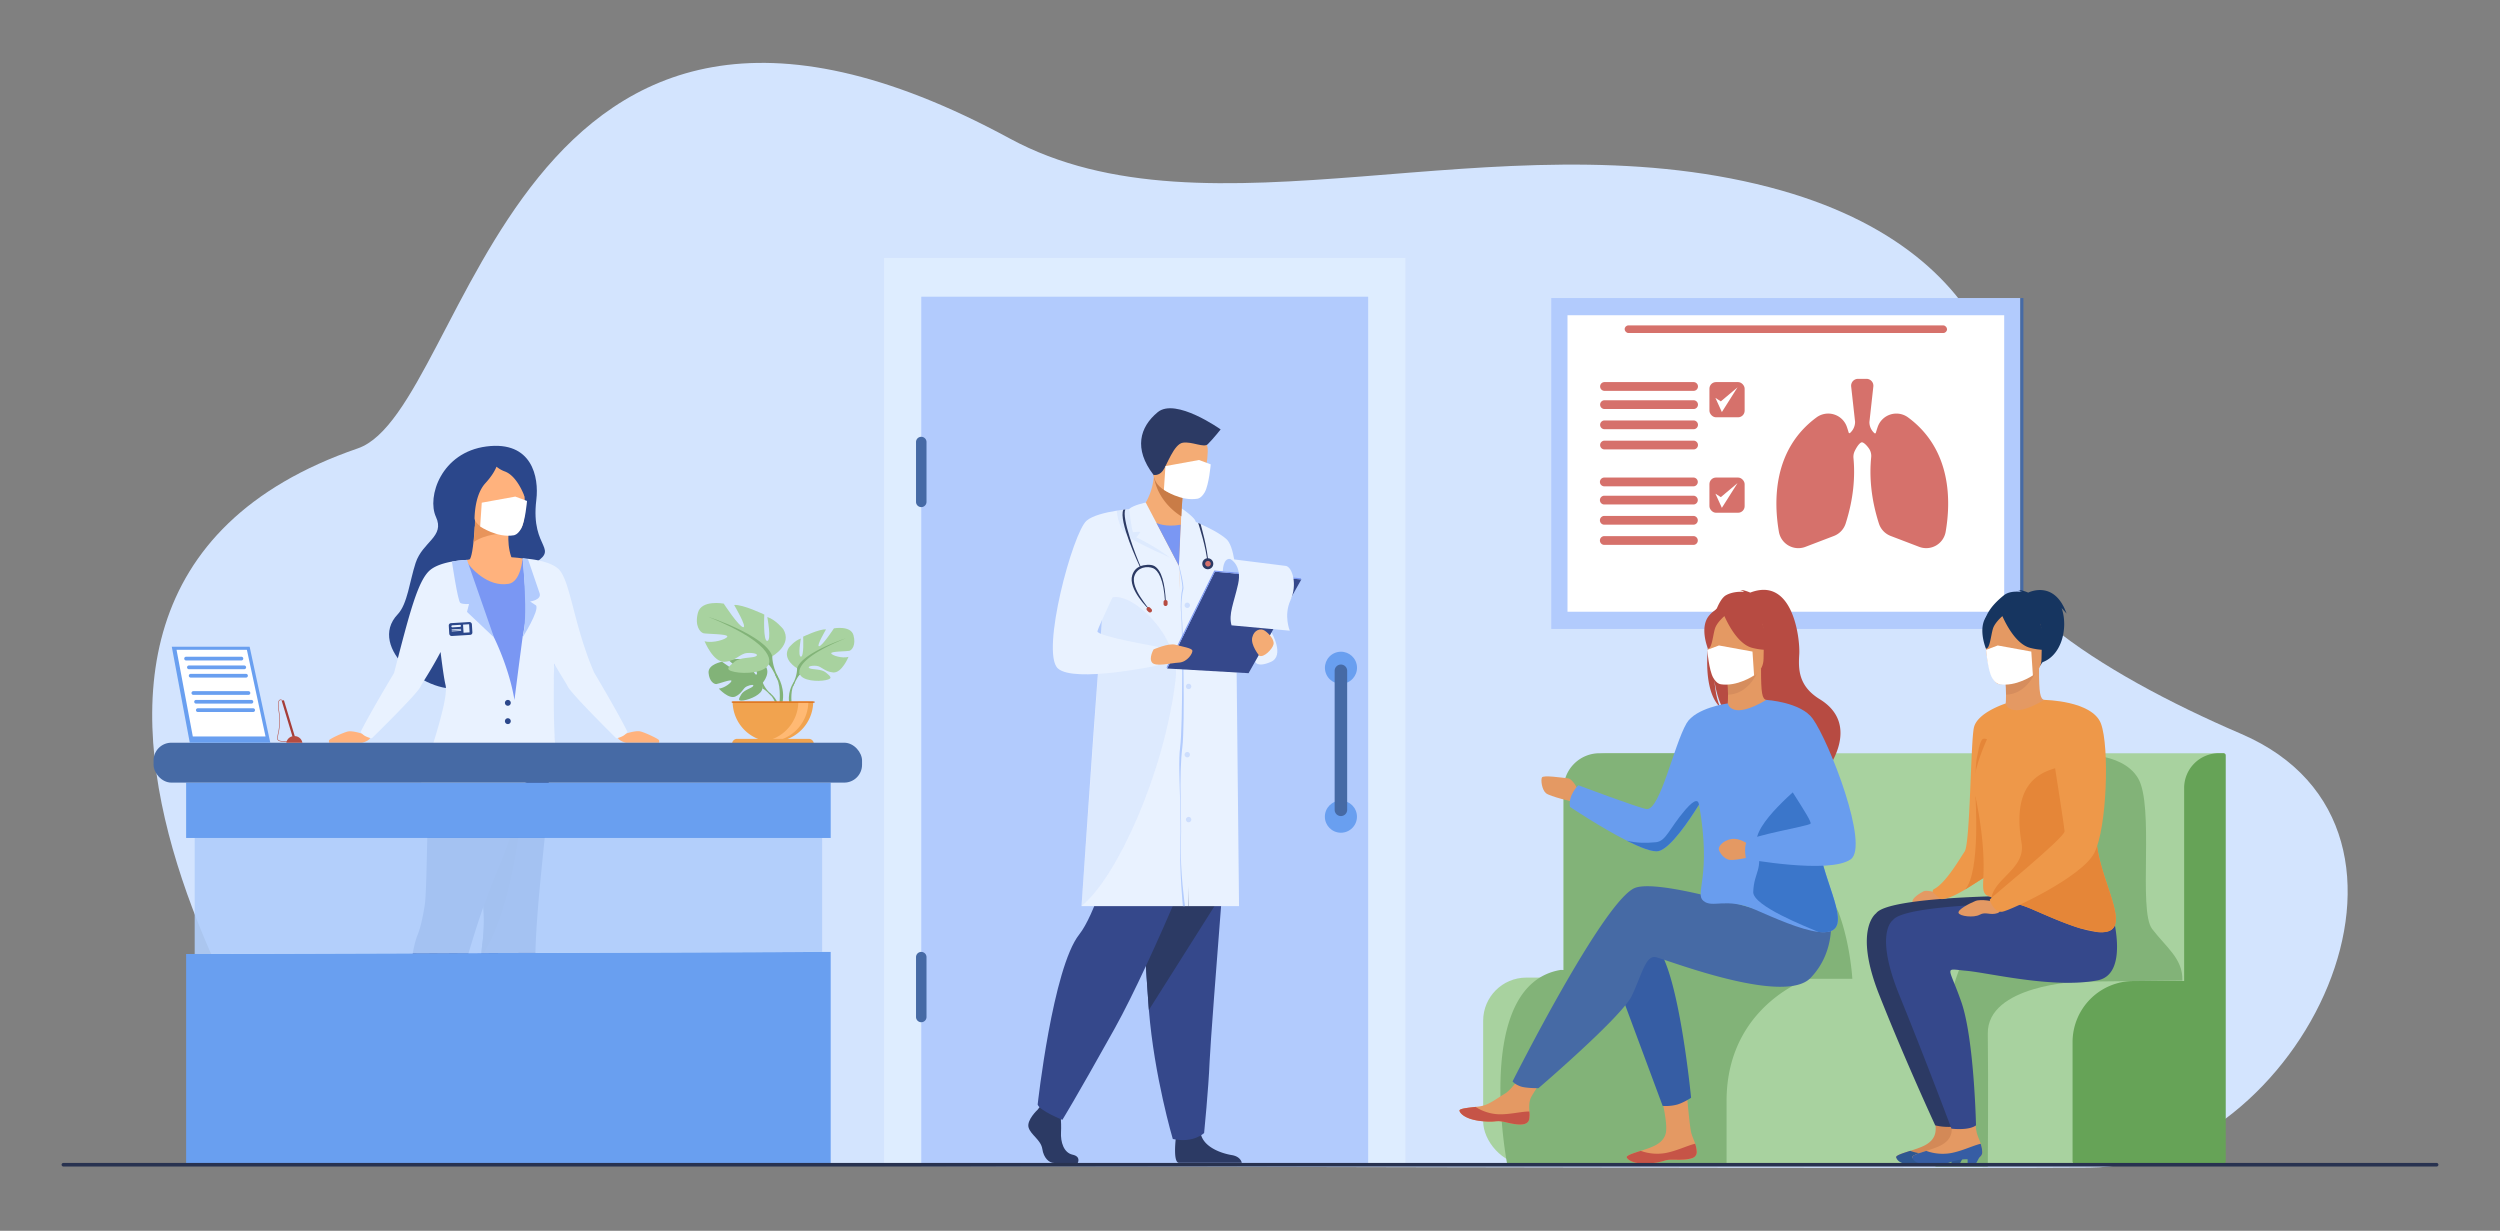 <svg id="Layer_1" data-name="Layer 1" xmlns="http://www.w3.org/2000/svg" width="2913.56" height="1434.44" viewBox="0 0 2913.56 1434.44">
  <rect x="0" y="0" width="2913.56" height="1434.44" fill="#808080" stroke="none"/>
  <defs>
    <style>
      .cls-1 {
        fill: #d3e4fe;
      }

      .cls-2, .cls-41, .cls-43 {
        fill: #b2cbfd;
      }

      .cls-3 {
        fill: #fff;
      }

      .cls-4 {
        fill: #466aa5;
      }

      .cls-5 {
        fill: #d6716b;
      }

      .cls-6 {
        fill: #deedff;
      }

      .cls-7 {
        fill: #a8d29f;
      }

      .cls-8 {
        fill: #66a357;
      }

      .cls-9 {
        fill: #82b378;
      }

      .cls-10 {
        fill: #e49963;
      }

      .cls-11 {
        fill: #d38957;
      }

      .cls-12 {
        fill: #2f5791;
      }

      .cls-13 {
        fill: #2c3a64;
      }

      .cls-14 {
        fill: #c65447;
      }

      .cls-15 {
        fill: #365da4;
      }

      .cls-16 {
        fill: #b74b42;
      }

      .cls-17 {
        fill: #d68d5d;
      }

      .cls-18 {
        fill: #699dee;
      }

      .cls-19 {
        fill: #3b76ca;
      }

      .cls-20 {
        fill: #35488b;
      }

      .cls-21 {
        fill: #ee9849;
      }

      .cls-22 {
        fill: #163560;
      }

      .cls-23 {
        fill: #e58638;
      }

      .cls-24 {
        fill: #f1a34f;
      }

      .cls-25 {
        fill: #ffb973;
      }

      .cls-26 {
        fill: #d86713;
      }

      .cls-27 {
        fill: #ffb27d;
      }

      .cls-28 {
        fill: #ad7041;
      }

      .cls-29 {
        fill: #415da5;
      }

      .cls-30 {
        fill: #355493;
      }

      .cls-31 {
        fill: #b84c42;
      }

      .cls-32 {
        fill: #2b478b;
      }

      .cls-33 {
        fill: #7a97f3;
      }

      .cls-34 {
        fill: #e8945b;
      }

      .cls-35 {
        fill: #e9f2ff;
      }

      .cls-36 {
        fill: #699ff0;
      }

      .cls-37 {
        fill: #afcdfb;
        opacity: 0.9;
      }

      .cls-38 {
        fill: #a53d38;
      }

      .cls-39 {
        fill: #b64c41;
      }

      .cls-40 {
        fill: #f4ac75;
      }

      .cls-41 {
        opacity: 0.2;
      }

      .cls-42 {
        fill: #c97c47;
      }

      .cls-43 {
        opacity: 0.5;
      }

      .cls-44 {
        fill: #283250;
      }
    </style>
  </defs>
  <g>
    <path class="cls-1" d="M417,522.55c131.21-45.14,177-677.14,759.79-361.14C1408.56,287.08,1742.3,135,2061.9,218.13c293.51,76.33,300.26,296.53,263.15,375.8-40.55,86.62,121.16,190.18,286.77,261.31,259.78,111.56,68.75,503.66-176.67,505.53S386.74,1357,386.74,1357-103.9,701.77,417,522.55Z"/>
    <g>
      <rect class="cls-2" x="1807.88" y="347.35" width="546.8" height="385.63" transform="translate(4162.55 1080.32) rotate(180)"/>
      <rect class="cls-3" x="1826.81" y="367.39" width="508.94" height="345.54" transform="translate(4162.55 1080.32) rotate(180)"/>
      <rect class="cls-4" x="2354.51" y="347.35" width="3.62" height="385.63" transform="translate(4712.64 1080.32) rotate(180)"/>
      <path class="cls-5" d="M2116.94,486.51a23,23,0,0,1,35.47,11.06c.71,2.08,1.42,4.29,2.09,6.61a1,1,0,0,0,1.58.42l.15-.14a17.39,17.39,0,0,0,5.73-12.84l-4.57-41.16a8.05,8.05,0,0,1,8-8.95h9.85a8.06,8.06,0,0,1,8,8.94l-4.58,41.42a17.15,17.15,0,0,0,5.86,12.95l.07.06a1,1,0,0,0,1.55-.45c.7-2.42,1.42-4.7,2.17-6.86a23,23,0,0,1,35.46-11.06c51.11,37.7,49.78,98.38,43.76,133.19a23,23,0,0,1-30.94,17.58l-33.15-12.67a23.08,23.08,0,0,1-13.71-14.47c-9.65-30.15-11.13-56.23-9-77.34a15.26,15.26,0,0,0-2.85-10.46v0c-3.95-5.46-6.87-6.89-8-6.87-1.3,0-4.48,2.32-8.33,10.17a15.61,15.61,0,0,0-1.46,8.27c1.95,20.93.35,46.64-9.14,76.28a23,23,0,0,1-13.7,14.44l-33.15,12.67a23,23,0,0,1-30.93-17.55C2067.16,584.93,2065.81,524.22,2116.94,486.51Z"/>
      <g>
        <path class="cls-5" d="M1869.93,556.55h103.82a5.12,5.12,0,0,1,0,10.23H1869.93a5.12,5.12,0,1,1,0-10.23Z"/>
        <path class="cls-5" d="M1869.93,577.72h103.82a5.12,5.12,0,0,1,0,10.23H1869.93a5.12,5.12,0,1,1,0-10.23Z"/>
        <path class="cls-5" d="M1869.93,601.26h103.82a5.12,5.12,0,0,1,0,10.23H1869.93a5.12,5.12,0,1,1,0-10.23Z"/>
        <path class="cls-5" d="M1869.93,624.8h103.82a5.12,5.12,0,0,1,0,10.23H1869.93a5.12,5.12,0,1,1,0-10.23Z"/>
        <path class="cls-5" d="M1869.93,445.29h103.82a5.13,5.13,0,0,1,5.11,5.11h0a5.13,5.13,0,0,1-5.11,5.12H1869.93a5.14,5.14,0,0,1-5.12-5.12h0A5.13,5.13,0,0,1,1869.93,445.29Z"/>
        <path class="cls-5" d="M1869.93,466.47h103.82a5.13,5.13,0,0,1,5.11,5.11h0a5.13,5.13,0,0,1-5.11,5.11H1869.93a5.13,5.13,0,0,1-5.12-5.11h0A5.13,5.13,0,0,1,1869.93,466.47Z"/>
        <path class="cls-5" d="M1869.93,490h103.82a5.13,5.13,0,0,1,5.11,5.11h0a5.13,5.13,0,0,1-5.11,5.11H1869.93a5.13,5.13,0,0,1-5.12-5.11h0A5.13,5.13,0,0,1,1869.93,490Z"/>
        <path class="cls-5" d="M1869.93,513.54h103.82a5.13,5.13,0,0,1,5.11,5.12h0a5.13,5.13,0,0,1-5.11,5.11H1869.93a5.13,5.13,0,0,1-5.12-5.11h0A5.14,5.14,0,0,1,1869.93,513.54Z"/>
      </g>
      <rect class="cls-5" x="1992.21" y="445.29" width="41.04" height="41.04" rx="7.69" transform="translate(4025.46 931.62) rotate(180)"/>
      <rect class="cls-5" x="1992.21" y="556.55" width="41.04" height="41.04" rx="7.69" transform="translate(4025.46 1154.13) rotate(180)"/>
      <polygon class="cls-3" points="1999.17 575.32 2006.71 591.86 2024.97 563.01 2005.49 579.39 1999.17 575.32"/>
      <polygon class="cls-3" points="1999.17 463.69 2006.71 480.23 2024.97 451.38 2005.49 467.77 1999.17 463.69"/>
      <rect class="cls-5" x="1893.42" y="379.21" width="375.72" height="8.91" rx="4.45" transform="translate(4162.55 767.33) rotate(-180)"/>
    </g>
    <rect class="cls-6" x="1030.26" y="300.64" width="607.65" height="1058.29"/>
    <rect class="cls-2" x="1073.67" y="345.79" width="520.83" height="1013.14"/>
    <g>
      <path class="cls-7" d="M1831.4,877.79h751.13a9.16,9.16,0,0,1,9.16,9.16v218.58a51,51,0,0,1-51,51H1822.24a0,0,0,0,1,0,0V887A9.16,9.16,0,0,1,1831.4,877.79Z" transform="translate(4413.93 2034.37) rotate(180)"/>
      <rect class="cls-7" x="1728.51" y="1139.32" width="862.11" height="217.84" rx="50.3"/>
      <path class="cls-8" d="M2486.46,1143.3h59V918.21a40.53,40.53,0,0,1,40.41-40.42h5.59a2.48,2.48,0,0,1,2.47,2.48v473a3.88,3.88,0,0,1-3.86,3.87H2419.28a3.88,3.88,0,0,1-3.87-3.87v-139A71.25,71.25,0,0,1,2486.46,1143.3Z"/>
      <path class="cls-9" d="M2415.77,879.7s56.32-5.4,75.84,27,0,154.3,16.52,175.9,36,34.72,35.29,60.17l-121.1,1.3s-106.47,3.83-105.7,60.56,0,154.84,0,154.84h-60.95s-2.74-251.8,58.95-266.59C2449.87,1060.46,2415.77,879.7,2415.77,879.7Z"/>
      <path class="cls-9" d="M1818.94,1130.35l3.3.12V919.71a41.87,41.87,0,0,1,41.87-41.87h129.18s26.61,88,30.08,117.71,105.31,30.85,119.19,67.42,16.2,77.71,16.2,77.71h-51.68s-2,.67-5.47,2.17c-20.35,8.84-90.41,46.28-89.42,142.45v71.16H1756.45S1716,1147.56,1818.94,1130.35Z"/>
      <path class="cls-10" d="M2256,1040.1s-10.63-3.24-14.36-1.32-13.73,7.92-12.88,12.48,18.57,7.38,29.2.29S2256,1040.1,2256,1040.1Z"/>
      <path class="cls-11" d="M2291.43,1342.69a7,7,0,0,1-4,6.44h0c-4.63,2.56-12,.6-20.89.21-1.14,0-12.9,5-29.55,6.42-19,1.62-26-4.19-27.11-6.83-.94-2.25,7.21-4.79,16.31-7.7l1.33-.43c1.21-.38,2.43-.78,3.64-1.18,10.84-3.6,21.51-7.87,24.17-18.85,2.83-11.63-5.66-44.1-5.66-44.1l30.09-3.25s2.9,34,4.79,44.52c1,5.65,3.58,10.14,5.07,15,.11.34.21.68.31,1A33.12,33.12,0,0,1,2291.43,1342.69Z"/>
      <g>
        <path class="cls-12" d="M2291.43,1342.69a7,7,0,0,1-4,6.44h0c-6.72,4.33-18.66-1.69-38.09,7.28-.84.39-7.36-.06-11.89-.12-5.9-.09-14.41.45-16.4.12-9.18-1.48-10.54-6-11.17-7.48-.94-2.25,7.21-4.79,16.31-7.7a56.39,56.39,0,0,0,29.13,2.48c12.67-2.38,25.25-8.69,34.3-10.79.11.34.21.68.31,1A33.12,33.12,0,0,1,2291.43,1342.69Z"/>
        <polygon class="cls-12" points="2288.4 1347.99 2283.96 1356.28 2274.32 1356.28 2274.32 1350.2 2288.4 1347.99"/>
      </g>
      <path class="cls-13" d="M2446.89,1053.32l-97.4-9.29s-149.08.68-163,20.36c0,0-26.61,18.45,3.48,94.7s65.42,152.48,65.42,152.48a68.76,68.76,0,0,0,21.34,1.5,83.76,83.76,0,0,0,11.45-2s-6.8-113.8-21.84-158.08-19.67-35.66,6.94-33.2,112.25,22.13,151.59,17.22S2446.89,1053.32,2446.89,1053.32Z"/>
      <path class="cls-10" d="M2310.2,1342.69a7,7,0,0,1-4,6.44h0c-4.64,2.56-12.24-3-46.89,5.17-18.55,4.39-29.55-2.73-30.66-5.37-1-2.25,7.2-4.79,16.31-7.7l1.32-.43c1.21-.38,2.43-.78,3.64-1.18,10.84-3.6,21.51-7.87,24.17-18.85,2.83-11.63-5.66-44.1-5.66-44.1l30.09-3.25s2.9,34,4.79,44.52c1,5.65,3.58,10.14,5.08,15q.16.51.3,1A33.12,33.12,0,0,1,2310.2,1342.69Z"/>
      <g>
        <path class="cls-10" d="M1977.41,1342.69a7,7,0,0,1-4,6.44h0c-4.64,2.56-12.77,2.81-21.63,2.43-1.14,0-2.15-.08-3.06-.08h-1.26c-8.77.21-7.84,2.83-24.5,4.26-19,1.62-26-4.19-27.1-6.83-.94-2.25,7.21-4.79,16.31-7.7l1.33-.43c1.21-.38,2.43-.78,3.64-1.18,10.84-3.6,21.51-7.87,24.17-18.85,2.82-11.63-5.66-44.1-5.66-44.1l30.09-3.25s2.9,34,4.79,44.52c1,5.65,3.58,10.14,5.07,15q.17.51.3,1A33.13,33.13,0,0,1,1977.41,1342.69Z"/>
        <path class="cls-14" d="M1977.41,1342.69a7,7,0,0,1-4,6.44h0c-4.94,2.29-12.94,2.62-21.62,2.37-1.13,0-2.15,0-3.07,0h-1.26c-8.77.21-7.84,2.83-24.5,4.26-19,1.62-26-4.19-27.1-6.83-.94-2.25,7.21-4.79,16.31-7.7a56.37,56.37,0,0,0,29.13,2.48c12.67-2.38,25.25-8.69,34.3-10.79q.17.51.3,1A33.13,33.13,0,0,1,1977.41,1342.69Z"/>
        <path class="cls-10" d="M1782.17,1304.29c-1.67,8.36-13.58,7-26.89,3.71s-10.15.61-29.09-1.48-24.67-9.16-25.25-12c-.52-2.5,8.84-3.38,18.88-4.53l3.8-.46c11.33-1.42,19.63-8.73,29.92-14.74,9.75-5.69,24.31-28.87,24.31-28.87l26,2.06s-13.63,20.7-18.9,29.7c-3.1,5.3-2.94,12.3-2.55,17.7A33.52,33.52,0,0,1,1782.17,1304.29Z"/>
        <path class="cls-14" d="M1755.28,1308c-13.31-3.25-10.15.61-29.09-1.48s-24.67-9.16-25.25-12c-.52-2.5,8.84-3.38,18.88-4.53l.09.19a53.44,53.44,0,0,0,27.13,8.43c12.85.31,26.46-3.37,35.33-3.23a33.52,33.52,0,0,1-.2,8.89C1780.5,1312.65,1768.59,1311.25,1755.28,1308Z"/>
        <path class="cls-10" d="M1840,922.8s-6.19-15.16-13-15.78-28.47-4-30-.93,0,14.23,4.64,18.26S1835,934.87,1835,934.87Z"/>
        <path class="cls-15" d="M1881.71,1138.21l56,150.64a51.1,51.1,0,0,0,16.85-1.54c7.59-2.18,16.28-7.93,16.28-7.93s-13.89-144.64-39.34-174.73S1881.71,1138.21,1881.71,1138.21Z"/>
        <path class="cls-4" d="M2121,1070.09a53.19,53.19,0,0,1-35.95,1.29c-43-13.75-150.22-46.12-178.7-36.93-35.87,11.57-143.58,225.86-143.58,225.86s2.43,3.23,9.07,5.72c6.17,2.32,21.11,2.17,21.11,2.17s97.2-83.32,108.77-107.62,16.2-47.45,27.78-45.13,149.27,56.7,180.52,24.3,23.07-74.5,23.07-74.5Z"/>
        <path class="cls-16" d="M2004.82,824.24c-2.57-5.3-5.44-14.72-6.85-31.51.22,1.67,3.11,22.84,11.26,34.83,33.45,22,97.57,95.3,96.3,109.19,0,0,22.58-38.3,23-38.53,0,0,41.66-53-7.71-83.32-25.1-15.42-25-35.22-23.92-52.41s-6.85-91.22-57.12-71.85c0,0-8.06-3.58-11.68-3a9.89,9.89,0,0,1,4.46,2.11c-5.83-.34-14.16.09-21.12,4C1993,704.22,1976.49,798.17,2004.82,824.24Z"/>
        <path class="cls-10" d="M2011.21,828.66c-.17.07,16.15,8.54,28.42,5.19,11.55-3.15,19.09-18.12,18.94-18.16-4.89-1-6.3-7.69-6.2-36.56l-2.21.43L2013,786.92s.85,11.7.87,22.72C2013.89,818.89,2013.33,827.67,2011.21,828.66Z"/>
        <path class="cls-17" d="M2013,786.92s.85,11.7.87,22.72c20.8-.59,31.79-19.56,36.3-30.08Z"/>
        <path class="cls-16" d="M2054,775.52s10.9-17.22,13.51-31.95c1.87-10.51-3.48-49.48-42.64-43.87A53.2,53.2,0,0,0,2002.8,708c-8.5,5.74-20.77,18.14-7,52.15l3.56,11.48Z"/>
        <path class="cls-10" d="M2006.05,797.36s49.2.81,49.24-29.84,6.41-51.19-25-53-37.54,9.88-40,20.11S1993.25,796.36,2006.05,797.36Z"/>
        <path class="cls-16" d="M2052.51,720.22s-33.61-23-44.24-7.09c-3.23-2.76-9-4.76-16.56,4.44-11.41,13.83-1.26,38.27-1.26,38.27,4.68.55,5.79-15.52,8.24-23.33,1.85-5.88,8-11.89,11-14.49,4.3,9.67,16.1,32.83,32.38,37,20.67,5.32,29.64-.22,29.64-.22A58.55,58.55,0,0,1,2052.51,720.22Z"/>
        <path class="cls-18" d="M2120.79,961c4.85-20.35-11.66-59.84-28.9-92.54-15.63-29.63-31.87-53.67-33.32-52.81-41.25,24.48-45,4.13-45,4.13s-37.46,5-48.07,23.24c-14.67,25.25-30.65,101-46.35,99.91-7.2-.52-79.72-27.78-79.72-27.78s-12.09,11.32-9.77,25.21c0,0,35.8,24,66.08,39.28,16,8.09,30.49,13.75,37.3,12.15,13.79-3.25,35.34-35.23,47-54.05l.08-.13c14.86,84.11-5.35,103.27,4.88,112.14,10.8,9.36,26.23-4.46,60.18,10.25,22.27,9.66,53.16,23.63,74,26.06,10.91,1.28,19.05-.62,21.71-8C2148.56,1056.7,2111.53,999.84,2120.79,961Z"/>
        <path class="cls-19" d="M2140.85,1078.11c-2.66,7.37-10.8,9.27-21.71,8-14.39-6.28-76.58-30.37-75.89-46.7,1-24.17,12-24.94,4.24-54.77-6.19-24,51.27-68.5,60.44-78.18,17.23,32.7,17.71,34.24,12.86,54.59C2111.53,999.84,2148.56,1056.7,2140.85,1078.11Z"/>
        <path class="cls-19" d="M1980,937.78c-11.64,18.82-33.19,50.8-47,54.05-6.81,1.6-21.28-4.06-37.3-12.15,11.69,3,23,2.93,34.08,1.86,12-1.16,15.43-15.81,34.33-37.8C1976.43,929.48,1979.44,933.07,1980,937.78Z"/>
        <path class="cls-10" d="M2037.66,984.05s-10.42-8.1-20.25-6.17-14.66,8.68-14.28,11.76,5.6,11.77,13.12,12.54,28.93-4.63,28.93-4.63Z"/>
        <path class="cls-18" d="M2058.57,815.69s40.1,2.47,54,21.84c19.54,27.26,66.45,148.51,44.23,164-25,17.45-122-.52-122-.52s-3-13.82,1.16-20.51,71-17.48,74.07-20.57-38.58-60.18-38.58-69.43S2058.57,815.69,2058.57,815.69Z"/>
      </g>
      <path class="cls-20" d="M2460.51,1060.23l-91.35-7.71s-149.08.65-163,19.71c0,0-22.53,14.11,7.56,88s60.56,155.13,60.56,155.13a77.1,77.1,0,0,0,14.91.26c10.28-.83,13.7-4.17,13.7-4.17s-2.12-101.06-17.17-143.94-20.83-38.52,5.79-36.14,101.45,21.05,153,11.17C2483.52,1135.06,2460.51,1060.23,2460.51,1060.23Z"/>
      <g>
        <path class="cls-15" d="M2228.63,1348.94c.61,1.43,1.9,5.71,10.26,7.32h29.55a58.11,58.11,0,0,1,24.65-5.25c5.66-.08,9.94.16,13.08-1.86l0,0,.45-.26a6.88,6.88,0,0,0,3.55-6.17,33.62,33.62,0,0,0-1.54-8.75c-.1-.34-.19-.69-.3-1-9,2.11-21.63,8.42-34.3,10.8a56.24,56.24,0,0,1-29.13-2.48C2235.83,1344.14,2227.68,1346.69,2228.63,1348.94Z"/>
        <polygon class="cls-15" points="2307.17 1348 2302.74 1356.29 2293.09 1356.29 2293.09 1350.21 2307.17 1348"/>
      </g>
      <path class="cls-21" d="M2289.6,992.5c6.56-9.31,7-126.68,10.81-144.43s37.17-28.25,37.17-28.25-6.18,59.81-13.39,114.2c-5.83,44-6.53,85.9-11,88.32-10,5.4-38.89,27.24-51.94,25.38l-7.89-7a2.79,2.79,0,0,1,.63-4.58C2268,1029,2284.71,999.43,2289.6,992.5Z"/>
      <path class="cls-22" d="M2335.39,693.75c6.24-5,15.29-4.38,21.12-4a9.89,9.89,0,0,0-4.46-2.11c3.62-.54,11.68,3,11.68,3s30.56-15.64,44.7,24.48c0,0-2.43-3-5.78-6.47,8.17,23.08-.09,58-25.85,64.2C2360.05,776.89,2271.49,745.08,2335.39,693.75Z"/>
      <path class="cls-10" d="M2335.19,828.66c-.17.07,16.15,8.54,28.42,5.19,11.55-3.15,19.09-18.12,18.94-18.16-4.89-1-6.3-7.69-6.2-36.56l-2.21.43L2337,786.92s.85,11.7.87,22.72C2337.87,818.89,2337.31,827.67,2335.19,828.66Z"/>
      <path class="cls-17" d="M2337,786.92s.85,11.7.87,22.72c20.8-.59,31.79-19.56,36.3-30.08Z"/>
      <path class="cls-22" d="M2378,775.52s10.9-17.22,13.51-31.95c1.87-10.51-3.48-49.48-42.65-43.87a53.19,53.19,0,0,0-22.06,8.34c-8.5,5.74-20.77,18.14-7.05,52.15l3.56,11.48Z"/>
      <path class="cls-10" d="M2330,797.36s49.2.81,49.24-29.84,6.41-51.19-25-53-37.54,9.88-40,20.11S2317.23,796.36,2330,797.36Z"/>
      <path class="cls-23" d="M2318,865.22c.86-3.49-6.51-6.11-8.31-3-3.38,5.83-4,13.17-5.4,19-3.86,16.71,0,39.6,0,39.6Z"/>
      <path class="cls-22" d="M2315.69,717.57c7.59-9.2,13.33-7.2,16.56-4.44,10.63-15.89,44.24,7.09,44.24,7.09a58.55,58.55,0,0,0,19.15,34.6s-9,5.54-29.64.22c-16.28-4.19-28.08-27.35-32.38-37-2.92,2.6-9.1,8.61-10.95,14.49-2.45,7.81-3.56,23.88-8.24,23.33C2314.43,755.84,2304.28,731.4,2315.69,717.57Z"/>
      <path class="cls-23" d="M2302.16,927.25s6.24,89.3-12,109.45l37.48-23.65Z"/>
      <path class="cls-21" d="M2301.27,922.91c19.94,96.14,3.26,110.9,13.62,120.35.05,0,9.19,4,9.25,4,10.81,9.37,11.08-2,45,12.73,16.17,7,36.9,16.3,55,21.8a113.33,113.33,0,0,0,18.95,4.26c10.91,1.28,19.05-.62,21.71-8,7.71-21.41-29.32-78.27-20.06-117.07.07-.33.15-.67.22-1a42.42,42.42,0,0,0,.45-11.56c-1.73-21.65-15.4-53.11-29.56-80-15.64-29.63-31.88-53.67-33.33-52.81-41.25,24.48-45,4.13-45,4.13S2294.46,890.12,2301.27,922.91Z"/>
      <path class="cls-23" d="M2320.87,1046c.05,0-.07,0,0,0,10.8,9.37,14.35-.63,48.29,14.08,16.17,7,36.9,16.3,55,21.8,9.25,1.61,16.14,3,18.95,4.26,10.91,1.28,19.05-.62,21.71-8,7.71-21.41-29.32-78.27-20.06-117.07.07-.33.15-.67.22-1a35.87,35.87,0,0,0,.45-11.56c-2-16.45-14.05-34.3-27.75-60.29-9.17,9.68-78-1.54-61.72,94.12C2361,1011.64,2325.15,1023.2,2320.87,1046Z"/>
      <path class="cls-10" d="M2324.21,1050.85s-15.17-3.6-22.12-.77-20.83,10-19.54,13.88,17.74,5.92,24.69,2.06,12.08,1,20.57-1.8S2324.21,1050.85,2324.21,1050.85Z"/>
      <path class="cls-21" d="M2382.55,815.69s56,.75,66,27.75,6.94,121.9-7.72,150.45-98,67.12-107.23,68.66-15.05-12.73-14.66-14.27,87.56-72.14,87.18-79.47S2382.55,815.69,2382.55,815.69Z"/>
    </g>
    <g>
      <g>
        <path class="cls-9" d="M889,795.63s11.43-13.34.71-21.81c0,0-7.84-4.74-14.23-4.36,0,0,9.06,15.18,6.13,16.69s-8.87-17.64-8.87-17.64-17.83-1.73-23.57,1c0,0,15.25,12.47,12,13.21s-19.68-11.5-19.68-11.5-16.59,2.83-15.71,13,6.61,13.25,9.12,13,17.21-5.88,17.53-3.82-8.53,8.79-14.72,9.1c0,0,11.7,12.9,19.47,9.18s8.44-9.63,13.29-11.84,9-2.21,7,.05-10.77,4.45-13.54,9.35-5.26,8.21,2.78,7,21.12-7.09,21.7-13.83Z"/>
        <g>
          <path class="cls-9" d="M834,784.47s45.07-1.73,55,11.16a32.54,32.54,0,0,0,9,12.59l1,2.88s-7.81-8.24-10.6-8.73C888.41,802.37,892.78,786.4,834,784.47Z"/>
          <path class="cls-9" d="M898,808.22s9.67,7.16,10.34,19.94l-1.75.16s-3.09-13.22-8.68-18.39S898,808.22,898,808.22Z"/>
        </g>
      </g>
      <g>
        <path class="cls-7" d="M929,778.85s-18.19-10.18-9.7-24c0,0,6.79-8.48,14.06-10.67,0,0-3.88,20.61,0,21.1S936,742,936,742s19.15-9.21,26.67-8.48c0,0-11.88,20.12-8,19.63s17.21-20.85,17.21-20.85,19.64-3.63,22.79,8-1.94,17.46-4.85,18.19-21.57.48-21.09,2.91,13.09,6.3,20.12,4.12c0,0-7.75,19.15-17.94,18.18s-13.33-7.27-19.64-7.75-10.91,1.21-7.75,2.9,13.82.56,18.91,4.89,9.21,7-.24,8.93-26.43.73-29.83-6.54Z"/>
        <g>
          <path class="cls-9" d="M985.68,743.94S934.77,760.43,929,778.85a38.7,38.7,0,0,1-4.85,17.7v3.64s5.33-12.36,8.24-14.06C932.34,786.13,921,770.13,985.68,743.94Z"/>
          <path class="cls-9" d="M924.1,796.55s-7.85,11.93-3.38,26.44l2-.54s-2-16,2.15-24S924.1,796.55,924.1,796.55Z"/>
        </g>
      </g>
      <g>
        <path class="cls-7" d="M900,764.81s24-13.42,12.78-31.64c0,0-8.95-11.19-18.53-14.06,0,0,5.11,27.16,0,27.8s-3.52-30.68-3.52-30.68-25.25-12.14-35.15-11.18c0,0,15.66,26.52,10.54,25.88s-22.69-27.48-22.69-27.48-25.89-4.8-30,10.54,2.56,23,6.39,24,28.44.64,27.81,3.84-17.26,8.31-26.53,5.43c0,0,10.23,25.25,23.65,24s17.58-9.58,25.89-10.22,14.38,1.59,10.22,3.83-18.21.73-24.92,6.44-12.15,9.22.31,11.78,34.84,1,39.32-8.63Z"/>
        <g>
          <path class="cls-9" d="M825.23,718.79s67.12,21.73,74.79,46c0,0-.32,10.87,6.39,23.33v4.8s-7-16.3-10.86-18.54C895.55,774.4,910.57,753.31,825.23,718.79Z"/>
          <path class="cls-9" d="M906.41,788.14s10.35,15.72,4.45,34.85l-2.66-.71s2.58-21.08-2.83-31.68S906.41,788.14,906.41,788.14Z"/>
        </g>
      </g>
      <path class="cls-24" d="M900.83,864.48a47,47,0,0,1-47-47h93.91A47,47,0,0,1,900.83,864.48Z"/>
      <path class="cls-25" d="M889.27,864.12a47,47,0,0,0,52.79-46.59H930.39A47,47,0,0,1,889.27,864.12Z"/>
      <path class="cls-24" d="M853.23,866.87h95.2a5.79,5.79,0,0,0-5.79-5.79H859a5.79,5.79,0,0,0-5.79,5.79Z"/>
      <rect class="cls-26" x="852.81" y="817.53" width="96.52" height="1.44" transform="translate(1802.13 1636.5) rotate(180)"/>
    </g>
    <g>
      <g>
        <path class="cls-27" d="M729.68,854.89s11-3.65,16.26-2.55,21.74,8.76,22.1,10.41a6,6,0,0,1,0,2.83H729.68s-8.58-1.67-10-6.73S729.68,854.89,729.68,854.89Z"/>
        <path class="cls-28" d="M586.53,1338.31a7.37,7.37,0,0,0,4.8,6.37h0c5.11,2.24,13.68,1.73,22.94.49,1.19-.16,2.25-.29,3.21-.38l.74-.06.58,0c9.22-.61,8.5,2.23,26.12,2.15,20.08-.11,26.87-6.87,27.79-9.76.78-2.44-8-4.34-17.85-6.53l-1.43-.32-3.94-.89c-11.72-2.75-23.32-6.22-27.16-17.48-4.07-11.94-3.11-47.38-3.11-47.38H583.7s9.33,39.15,8.35,50.43c-.53,6-3.41,7.74-4.52,13-.08.37-.15.73-.22,1.1A35.13,35.13,0,0,0,586.53,1338.31Z"/>
        <path class="cls-29" d="M545.15,955.28c3,16.86,7.28,34.27,11,52.38,6,29.12,10.49,60.06,5.87,93.37a116.06,116.06,0,0,0-1,14.11c-.9,58.88,25.41,165.58,25.41,165.58s7.15,3.08,19.12,2.49c6.16-.31,15.63-4.28,15.63-4.28s2.49-66.16,2.64-155.13c.1-64.49,12.77-149.4,15.32-199.3,1.55-30.19-1.81-70.42-1.81-70.42s-52.44-42.17-71.28-20.59C547.46,854.8,533.91,892.24,545.15,955.28Z"/>
        <path class="cls-30" d="M562,1101a116.06,116.06,0,0,0-1,14.11c39.27-56.9,48-181,48-181l-43.14,20.93s-4.73,23.27-9.71,52.57C562.13,1036.78,566.64,1067.72,562,1101Z"/>
        <path class="cls-28" d="M473.07,1338.31a7.37,7.37,0,0,0,4.8,6.37h0c5.11,2.24,13.68,1.73,22.94.49,1.19-.16,2.25-.29,3.21-.38l.74-.06.58,0c9.22-.61,8.5,2.23,26.12,2.15,20.08-.11,26.87-6.87,27.79-9.76.78-2.44-8-4.34-17.85-6.53l-1.43-.32-3.94-.89c-11.72-2.75-23.32-6.22-27.16-17.48-4.07-11.94,1.74-46.83,1.74-46.83l-32.95-2.76s2.05,39.76,1.07,51c-.53,6-3.59,9.34-4.7,14.56-.08.37-.15.73-.22,1.1A35.13,35.13,0,0,0,473.07,1338.31Z"/>
        <path class="cls-29" d="M477.72,1283.73s8.47,4,14.57,5.23,18.77-1.16,18.77-1.16A857.57,857.57,0,0,1,529,1176.91c11.75-51.47,29.23-112.29,53.6-169.89,5.21-12.3,26.68-70.52,30.32-85.22,11-44.39,0-39.61,0-39.61l-96.29-11.3s-11.87,6.1-17.33,68.79c-1.63,18.77-1.84,99.84-4.3,115.2-2.33,14.56-5.06,26.66-8.27,34.52C468.77,1133.31,477.72,1283.73,477.72,1283.73Z"/>
        <path class="cls-31" d="M473.07,1338.31a7.37,7.37,0,0,0,4.8,6.37h0c5.4,1.93,13.84,1.52,22.92.43,1.19-.14,2.25-.24,3.23-.32l.74-.06.58,0c9.22-.61,8.5,2.23,26.12,2.15,20.08-.11,26.87-6.87,27.79-9.76.78-2.44-8-4.34-17.85-6.53a59.25,59.25,0,0,1-30.34,5.38c-13.52-1.29-27.33-6.71-37-8.06-.08.37-.15.73-.22,1.1A35.13,35.13,0,0,0,473.07,1338.31Z"/>
        <path class="cls-31" d="M586.53,1338.31a7.37,7.37,0,0,0,4.8,6.37h0c5.4,1.93,13.84,1.52,22.92.43,1.19-.14,2.26-.24,3.23-.32l.74-.06.58,0c9.22-.61,8.5,2.23,26.12,2.15,20.08-.11,26.87-6.87,27.79-9.76.78-2.44-8-4.34-17.85-6.53a59.25,59.25,0,0,1-30.34,5.38c-13.52-1.29-27.33-6.71-37-8.06-.08.37-.15.73-.22,1.1A35.13,35.13,0,0,0,586.53,1338.31Z"/>
        <path class="cls-32" d="M625.05,582.57c3.26-26.56-5-69.06-58-62.27s-69.72,58.89-59,82.06S492.58,631.11,484.39,656c-7,21.4-9.49,48-20.87,59.9-36.7,38.45,35.23,97.57,78.6,85.1,79-22.71,89.16-26.1,86.35-88.16C627,681.06,602.3,668.74,618,659.54,656,637.32,617.69,642.67,625.05,582.57Z"/>
        <path class="cls-27" d="M547.15,652.13l14.58,37.73,31.55,1.54L609,667.86c-17.83-13.51-17.07-39.38-16.2-48.41.2-2,.4-3.22.4-3.22l-39.45-12c-.47,10.43-1.06,18.58-1.68,25C549.86,651.59,547.15,652.13,547.15,652.13Z"/>
        <path class="cls-27" d="M609.12,650.77c-2,0-36.46-7-94.6,7.86,0,0,31.84,145.89,21,173.39a290.17,290.17,0,0,0-14.93,51.9L638,885.37s-1.64-94.38,3.77-127.78S609.12,650.77,609.12,650.77Z"/>
        <path class="cls-33" d="M522.6,813.49c-1.71,19.31-19.76,63.44-15.85,72.84,4.09,9.87,9.77,14.87,22.2,17.72,8.57,2,20.35,2.93,37,3.76,35.35,1.76,73.23-2.69,78.39-19.49,2.47-8.07,1.52-39.28.21-53.69-2.71-29.81,3-72.6,3.79-100.28.69-23.1-13.24-75.65-13.24-75.65s-6.28-4-26-7.93c0,0-2.08,27.29-16.32,29.64-24.63,4.07-44.48-18.5-50.28-27.58,0,0-28.28,7.14-36.59,16.61-7.86,9,2.9,75.35,5.29,81.71,2.06,5.47,4,10.8,5.72,16.16C521.43,781.45,524.18,795.81,522.6,813.49Z"/>
        <path class="cls-27" d="M421.88,855s-11-3.61-16.26-2.53-21.74,8.69-22.1,10.32a5.87,5.87,0,0,0,0,2.81h38.36s8.58-1.66,10-6.67S421.88,855,421.88,855Z"/>
        <path class="cls-34" d="M552.07,631.69c14.39-9.65,32.48-10.13,40.73-9.74.2-2,.4-3.22.4-3.22l-39.45-12C553.28,617.15,552.69,625.3,552.07,631.69Z"/>
        <path class="cls-27" d="M603.5,618.91s-47.22,9.48-52.68-20-15.22-48.14,14.7-55.44,37.88,2.86,42.09,12.27S615.64,615.68,603.5,618.91Z"/>
        <path class="cls-32" d="M541.68,545.41c8-9,19.52-10.74,27.92-10.59-5.06-6.14,15.31-19.6,38.61,3.35,10,9.89,8.51,29.33,3.14,40.61,0,0-8.26-24.17-23.28-29.44a32.73,32.73,0,0,1-9.44-5.46c-1.83,4.6-5.51,11.1-12.91,19.19-15.53,17-12.5,51.31-12.5,51.31S527.72,561.12,541.68,545.41Z"/>
        <path class="cls-3" d="M588.79,604.4s1.26,3.5,10.15,1.91c0,0,7.46-1.33,6.78-5.26C605.72,601.05,598.1,599.08,588.79,604.4Z"/>
        <path class="cls-35" d="M459.23,784.35c17.87-68.93,27.67-108.29,42.3-120.2,12.94-10.53,40.85-11.5,40.85-11.5a141.39,141.39,0,0,1-1,24.85l34.34,65.43s17.59,34.81,23.84,72.88C604.31,778,609,742.93,609,742.93a395.37,395.37,0,0,0,5.82-42.84c-4.14-16-3.7-32.63-5.65-49.32l2.16.12c6.78.48,27.92,2.63,38.7,11.48,14.63,12,17.92,64.78,42.3,121.26,0,0,29.54,49.67,38.94,69.38a16.71,16.71,0,0,1-5.29,4.72,27.68,27.68,0,0,1-7.72,2.75S665,808,661.47,799.71c-1.15-2.73-7.6-12.3-15.6-26.38h0s-2.13,75,2.53,107.33a16.78,16.78,0,0,1-8.33,17c-32.91,18.59-131.5,69.23-149.85,20.05-2.05-5.52,34-99.18,29-119.46-1.58-6.48-3.66-21.28-5.77-38.39-11.29,21.65-21.9,36.86-23.41,40.41-3.5,8.22-56.79,60.24-56.79,60.24a28.16,28.16,0,0,1-7.73-2.73,16.78,16.78,0,0,1-5.28-4.68C429.69,833.59,459.23,784.35,459.23,784.35Z"/>
        <path class="cls-2" d="M544.24,652.45l31.51,90.48-31.5-29.79,2.38-9.26s-7.24.65-10.18-1.25-9.78-48.15-9.78-48.15,6.41-1.08,8.54-1.32S544.24,652.45,544.24,652.45Z"/>
        <path class="cls-2" d="M609.17,650.77s6.64,71.52-.17,92.16c0,0,19.49-30.87,15.84-37.26L617.78,701s13.64-1.77,11.08-9.61-13.52-39.62-13.52-39.62Z"/>
      </g>
      <g>
        <polygon class="cls-36" points="968.11 1358.54 216.92 1358.54 216.92 1111.84 968.11 1109.38 968.11 1358.54"/>
        <rect class="cls-36" x="216.92" y="912.08" width="751.2" height="64.51"/>
      </g>
      <rect class="cls-4" x="178.96" y="865.58" width="825.69" height="46.5" rx="20.77" transform="translate(1183.61 1777.65) rotate(180)"/>
      <g>
        <rect class="cls-32" x="523.31" y="725.54" width="26.99" height="15" rx="2.65" transform="translate(-44.03 34.37) rotate(-3.52)"/>
        <rect class="cls-35" x="539.89" y="727.77" width="7.07" height="9.48" transform="translate(1130.84 1430.23) rotate(176.48)"/>
        <path class="cls-35" d="M527.3,731.13l8.79-.54a1.19,1.19,0,0,0,1.11-1.26h0a1.19,1.19,0,0,0-1.26-1.11l-8.78.54a1.19,1.19,0,0,0-1.11,1.26h0A1.18,1.18,0,0,0,527.3,731.13Z"/>
        <path class="cls-35" d="M526.77,734.44l10.25-.63a.45.45,0,0,0,.42-.48h0a.44.44,0,0,0-.47-.42l-10.25.63a.44.44,0,0,0-.42.48h0A.45.45,0,0,0,526.77,734.44Z"/>
        <path class="cls-35" d="M526.86,735.9l10.25-.63a.44.44,0,0,0,.42-.48h0a.45.45,0,0,0-.47-.42l-10.25.63a.46.46,0,0,0-.43.48h0A.45.45,0,0,0,526.86,735.9Z"/>
      </g>
      <path class="cls-32" d="M595.27,819.12a3.41,3.41,0,1,0-3.4,3.4A3.4,3.4,0,0,0,595.27,819.12Z"/>
      <path class="cls-32" d="M595.27,840.46a3.41,3.41,0,1,0-3.4,3.41A3.4,3.4,0,0,0,595.27,840.46Z"/>
      <polygon class="cls-37" points="958.14 1109.38 226.89 1111.84 226.89 976.59 958.14 976.59 958.14 1109.38"/>
      <g>
        <polygon class="cls-36" points="290.94 753.72 315.01 865.58 221.18 865.58 200.19 753.72 290.94 753.72"/>
        <polygon class="cls-3" points="287.71 757.28 309.46 858.31 224.71 858.31 205.75 757.28 287.71 757.28"/>
      </g>
      <g>
        <path class="cls-36" d="M216.86,765.39h64.51a2.16,2.16,0,1,1,0,4.32H216.86a2.16,2.16,0,1,1,0-4.32Z"/>
        <path class="cls-36" d="M220.15,775.58h64.51a2.16,2.16,0,1,1,0,4.32H220.15a2.16,2.16,0,0,1,0-4.32Z"/>
        <path class="cls-36" d="M222.21,785.35h64.51a2.16,2.16,0,0,1,0,4.32H222.21a2.16,2.16,0,0,1,0-4.32Z"/>
        <path class="cls-36" d="M225.19,805.5H289.7a2.17,2.17,0,0,1,0,4.33H225.19a2.17,2.17,0,0,1,0-4.33Z"/>
        <path class="cls-36" d="M228.49,815.69H293a2.16,2.16,0,0,1,0,4.32h-64.5a2.16,2.16,0,0,1,0-4.32Z"/>
        <path class="cls-36" d="M230.54,825.46h64.51a2.16,2.16,0,0,1,0,4.32H230.54a2.16,2.16,0,0,1,0-4.32Z"/>
      </g>
      <rect class="cls-38" x="335.23" y="815.4" width="2.68" height="48.35" transform="translate(-228.16 133) rotate(-16.79)"/>
      <path class="cls-39" d="M343.05,857.88a9.26,9.26,0,0,1,9.35,7.7H333.69A9.26,9.26,0,0,1,343.05,857.88Z"/>
      <path class="cls-39" d="M330.79,864.34a48.84,48.84,0,0,0,7.42-.65l-.1-.61c-3.58.61-13.1,1.54-14.17-1.45-.47-1.33,0-3.57.59-6.67a67.35,67.35,0,0,0,.82-26c-1.55-9.3-.4-12.12.84-12.84s3,.63,3.06.64l.39-.48c-.09-.07-2.11-1.67-3.76-.69-2.05,1.19-2.43,5.73-1.14,13.47a66.65,66.65,0,0,1-.82,25.82c-.63,3.2-1.09,5.51-.56,7C324.07,863.81,327.44,864.34,330.79,864.34Z"/>
    </g>
    <g>
      <g>
        <path class="cls-13" d="M1209.31,1293.23s-13.13,12.16-10.57,20.81,14.41,14.4,16,25,8,16.32,13.76,16.32H1256s4.24-7.43-6-9.67-14.11-14.66-13.47-26.18-1-26.89-1-26.89l-21.77-5.13Z"/>
        <path class="cls-13" d="M1372.9,1354.89a4.4,4.4,0,0,0,.86.3h73.49c-.64-2.6-3-7.55-11.6-9-11.48-1.86-31.36-8.53-35.8-23.2-.14-.47-.27-1-.38-1.45-3.52-15.68-29.13,4.81-29.13,4.81s-.08.62-.19,1.68C1369.56,1333.84,1368,1352.46,1372.9,1354.89Z"/>
        <path class="cls-20" d="M1432.6,935.31s-3.89,48.53-8.46,106.87c-6.22,79.24-13.69,176.58-14.43,195-1.27,32-6.4,83.24-6.4,83.24s-12.16,12.17-36.5,7c0,0-21.69-73.12-27.88-150.48-.1-1.27-.19-2.55-.29-3.82-5.76-78.76-14.72-244.59-14.72-244.59Z"/>
        <path class="cls-13" d="M1432.6,935.31s-3.89,48.53-8.46,106.87L1338.93,1177c-.1-1.27-.19-2.55-.29-3.82-5.76-78.76-14.72-244.59-14.72-244.59Z"/>
        <path class="cls-20" d="M1414.84,941.07s-70.11,175.76-116.21,258.36-60.51,105.64-60.51,105.64-26.41-10.56-28.81-17.77c0,0,17.62-159.45,48.5-198.32,17.44-22,37.93-87.88,38.89-110.93s6.25-68.67,6.25-68.67Z"/>
      </g>
      <g>
        <path class="cls-40" d="M1393.35,615.65c-26.12,8.24-71.32-14-71.32-14s20.38-15.29,22.66-47c0-.44.07-.87.08-1.32q.21-3.52.09-7.33l7.15,5.76,26.76,21.58s-1.37,10.64-1.92,28.37a55.27,55.27,0,0,1,10.21,7.18A40.75,40.75,0,0,1,1393.35,615.65Z"/>
        <path class="cls-40" d="M1293,598.26s69-10.9,114.53,19.22c0,0,30.91,202,4,221.15s-118.53,0-118.53,0Z"/>
        <path class="cls-35" d="M1385.18,1056H1260.41s14.5-212.91,18.63-264.73c3.37-42,10.48-142.83,13-179.42.6-8.53,1-13.57,1-13.57l29.78-5.08L1374,659.49s8.09,176.83,7.79,204.7,3.23,136.47,3.4,154.73S1385.18,1056,1385.18,1056Z"/>
        <path class="cls-35" d="M1374,659.49,1385.18,1056H1444s-2.72-260.77-2.92-284.73,6.39-127.17-12-143.19c-15.34-13.38-52.24-26.38-52.24-26.38Z"/>
        <path class="cls-35" d="M1377.23,592.53s16.76,11.54,16.13,15.69a77.88,77.88,0,0,1-2.93,10.7l-10.26-2.08,8.65,6.08S1379,651.53,1374,659.49Z"/>
        <path class="cls-41" d="M1285.06,710.63c7.34-45.1,92.12,21.54,85.08,80.69-13,109.43-68.57,231.44-109.73,264.66Z"/>
        <path class="cls-42" d="M1344.69,554.62a3,3,0,0,0-.38-1.21l.46-.11,7.24-1.57,26.76,21.58s-1.16,10.05-2,28.41C1376.72,601.63,1349.21,586.4,1344.69,554.62Z"/>
        <path class="cls-40" d="M1389.67,579.87s-46.59-1.3-45.33-30.31-3.91-48.7,25.9-49.1,35.09,10.93,37,20.71S1401.83,579.46,1389.67,579.87Z"/>
        <path class="cls-13" d="M1344.31,553.41s6.07,1.6,10.88-4.81,12.81-31.07,23.38-32.67,24.51,6.24,29,1.76c6.55-6.54,15-17.24,15-17.24s-52.43-37.38-73.36-20.08S1321,523,1344.31,553.41Z"/>
        <path class="cls-13" d="M1407.24,657c-1-18-10.78-47.23-10.87-47.51l2.8,1.24c.35,1.17,8.14,27.88,9.15,46.23Z"/>
        <path class="cls-13" d="M1339.38,710.63c-1-1-25-24.09-19.85-40.25,2-6.3,5.66-8.78,9.56-10.61,3.63-1.33,12.11-2.71,16.49.05,8,5,12,18.92,13.2,42l-1,0c-1.41-27.41-8.48-37.33-13.76-39.57-6.63-2.81-18.28-1.65-21.94,9-2.52,7.31,2.43,17.54,7,24.56,5.1,7.8,10.66,14.71,10.72,14.77Z"/>
        <path class="cls-39" d="M1341.88,713.12h0a2.38,2.38,0,0,1-3.35,0l-1.64-1.64a2.37,2.37,0,0,1,0-3.34h0a2.37,2.37,0,0,1,3.34,0l1.65,1.64A2.38,2.38,0,0,1,1341.88,713.12Z"/>
        <path class="cls-39" d="M1358.38,706.26h0a2.36,2.36,0,0,1-2.36-2.36v-2.32a2.36,2.36,0,0,1,2.36-2.36h0a2.36,2.36,0,0,1,2.36,2.36v2.32A2.36,2.36,0,0,1,1358.38,706.26Z"/>
        <path class="cls-13" d="M1401.17,657a6.41,6.41,0,1,1,6.4,6.41A6.41,6.41,0,0,1,1401.17,657Z"/>
        <path class="cls-5" d="M1404.56,657a3.26,3.26,0,1,1,3.25,3.26A3.26,3.26,0,0,1,1404.56,657Z"/>
        <path class="cls-2" d="M1378.54,1056c0-.4-4.08-40.34-2.92-75.05.5-14.67.08-31.91-.32-48.58-.57-23.79-1.85-46.69.07-61.63,3.29-25.56,2.63-141.73,1.28-154.32-1.31-12.28-.06-25.75,1.16-29.81s-4.07-26.79-4.13-27l.62-.16c.24,1,6,23.26,4.69,27.57-1.21,4-3,17.16-1.7,29.35,1.35,12.6,3.93,128.75.64,154.34-1.91,14.88-2.56,37.9-2,61.66.4,16.68.82,33.94.33,48.62-1.17,34.67,4.72,74.63,4.76,75Z"/>
        <path class="cls-35" d="M1481.86,737.05s15.78,27.18-.77,34.33-18.34-.39-18.34-.39Z"/>
        <path class="cls-35" d="M1349.58,753.79s2.51,5.12,2.23,9.72c-.3,4.81-2.55,12.06-2.55,12.06s-97.47,20.75-116.4,3.41c-20.34-18.62,17.39-158.52,33.54-172.21,6.95-5.9,21.63-9.5,35.17-11.65,7.47-1.19,14.58-1.94,19.88-2.4,5.46-.47,9-.63,9-.63l-2.2,8.13-8.55,31.58-10,36.85S1280,730,1279,735.73,1349.58,753.79,1349.58,753.79Z"/>
        <path class="cls-41" d="M1363.15,649.69s-24.86-10.82-42.72-20.68c-11.66-6.44-17.63-18.49-18.86-33.89,7.47-1.19,14.58-1.94,19.88-2.4l1.37.46,5.43,7Z"/>
        <path class="cls-35" d="M1374,659.49l-38.71-73.82s-14.44,2.93-19.29,7.47c0,0,2.46,22.2,4.38,27.11,0,0,7.48-.85,8.55-.21,0,0-3.63,5.55-4.7,6.19C1324.22,626.23,1357.87,641.92,1374,659.49Z"/>
        <path class="cls-13" d="M1329.2,662.33c-2.65-5.85-26-55.64-20-68.31l2.28-.28c-4.49,9.6,11.67,52.88,18.69,68.39Z"/>
        <path class="cls-43" d="M1380.57,705.43a3.11,3.11,0,1,1,3.11,3.11A3.11,3.11,0,0,1,1380.57,705.43Z"/>
        <path class="cls-43" d="M1380.57,879.53a3.11,3.11,0,1,1,3.11,3.11A3.11,3.11,0,0,1,1380.57,879.53Z"/>
        <path class="cls-43" d="M1382.14,800a3.11,3.11,0,1,1,3.11,3.11A3.1,3.1,0,0,1,1382.14,800Z"/>
        <path class="cls-43" d="M1382.14,955.18a3.11,3.11,0,1,1,3.11,3.1A3.11,3.11,0,0,1,1382.14,955.18Z"/>
        <path class="cls-33" d="M1347.76,609.48s10.77,5.3,28.18,2l-2,48Z"/>
        <g>
          <polygon class="cls-20" points="1415.82 666.26 1516.62 675.29 1455.11 784.55 1360.23 779.11 1415.82 666.26"/>
          <path class="cls-2" d="M1425.1,665.75s.05-15.44,8.58-14.37S1444.8,668,1444.8,668Z"/>
          <polygon class="cls-33" points="1515.96 673.91 1415.16 664.88 1359.57 777.73 1360.25 779.13 1415.84 666.28 1516.64 675.31 1515.96 673.91"/>
          <path class="cls-35" d="M1433.68,651.38s14.25,7,9.21,29.4-11.3,34.7-7.65,48l67.91,6.24s-7.38-17.62.82-35.46,2.37-38.21-5.15-40Z"/>
        </g>
        <path class="cls-40" d="M1467.6,764.22s-10.33-12.41-8.19-21.38,9.82-11,14.52-7.87,11.54,10.43,10.25,16S1472.79,766.8,1467.6,764.22Z"/>
        <path class="cls-40" d="M1344.43,756.83s17.48-7.69,25.49-5.44,18.82,3.84,19.66,6.72-5.76,13.56-15.59,14.1-27.13,5.13-31.3,0S1344.43,756.83,1344.43,756.83Z"/>
      </g>
    </g>
    <path class="cls-44" d="M73.85,1359.48H2839.71a2.07,2.07,0,0,0,2.07-2.07h0a2.08,2.08,0,0,0-2.07-2.08H73.85a2.08,2.08,0,0,0-2.07,2.08h0A2.07,2.07,0,0,0,73.85,1359.48Z"/>
    <path class="cls-4" d="M1073.67,591h0a6.12,6.12,0,0,0,6.11-6.11V515.18a6.12,6.12,0,0,0-6.11-6.11h0a6.12,6.12,0,0,0-6.12,6.11v69.73A6.12,6.12,0,0,0,1073.67,591Z"/>
    <path class="cls-4" d="M1073.67,1191.33h0a6.12,6.12,0,0,0,6.11-6.11v-69.73a6.12,6.12,0,0,0-6.11-6.11h0a6.12,6.12,0,0,0-6.12,6.11v69.73A6.12,6.12,0,0,0,1073.67,1191.33Z"/>
    <circle class="cls-36" cx="1562.82" cy="778.15" r="18.7" transform="translate(-136.98 379.88) rotate(-13.28)"/>
    <circle class="cls-36" cx="1562.73" cy="951.78" r="18.7"/>
    <path class="cls-4" d="M1562.73,951.07h0a7.29,7.29,0,0,0,7.29-7.3v-162a7.29,7.29,0,0,0-7.29-7.29h0a7.29,7.29,0,0,0-7.3,7.29v162A7.3,7.3,0,0,0,1562.73,951.07Z"/>
    <path class="cls-3" d="M2314.6,757.35l13.62-5.1,39.11,7.11,1.84,27.71s-19.79,13.62-39.14,10.29c0,0-4.33-.28-8.47-7.56C2316.52,781,2314.6,757.35,2314.6,757.35Z"/>
    <path class="cls-3" d="M1989.66,757.35l13.62-5.1,39.11,7.11,1.84,27.71s-19.79,13.62-39.14,10.29c0,0-4.33-.28-8.47-7.56C1991.58,781,1989.66,757.35,1989.66,757.35Z"/>
    <path class="cls-3" d="M1411,541.19l-13.63-5.1-39.11,7.11-1.84,27.71s19.79,13.62,39.15,10.29c0,0,4.32-.27,8.47-7.55C1409,564.81,1411,541.19,1411,541.19Z"/>
    <path class="cls-3" d="M614.19,583.83l-13.63-5.1-39.11,7.11-1.84,27.71s19.79,13.62,39.15,10.29c0,0,4.33-.27,8.47-7.55C612.26,607.45,614.19,583.83,614.19,583.83Z"/>
  </g>
</svg>
